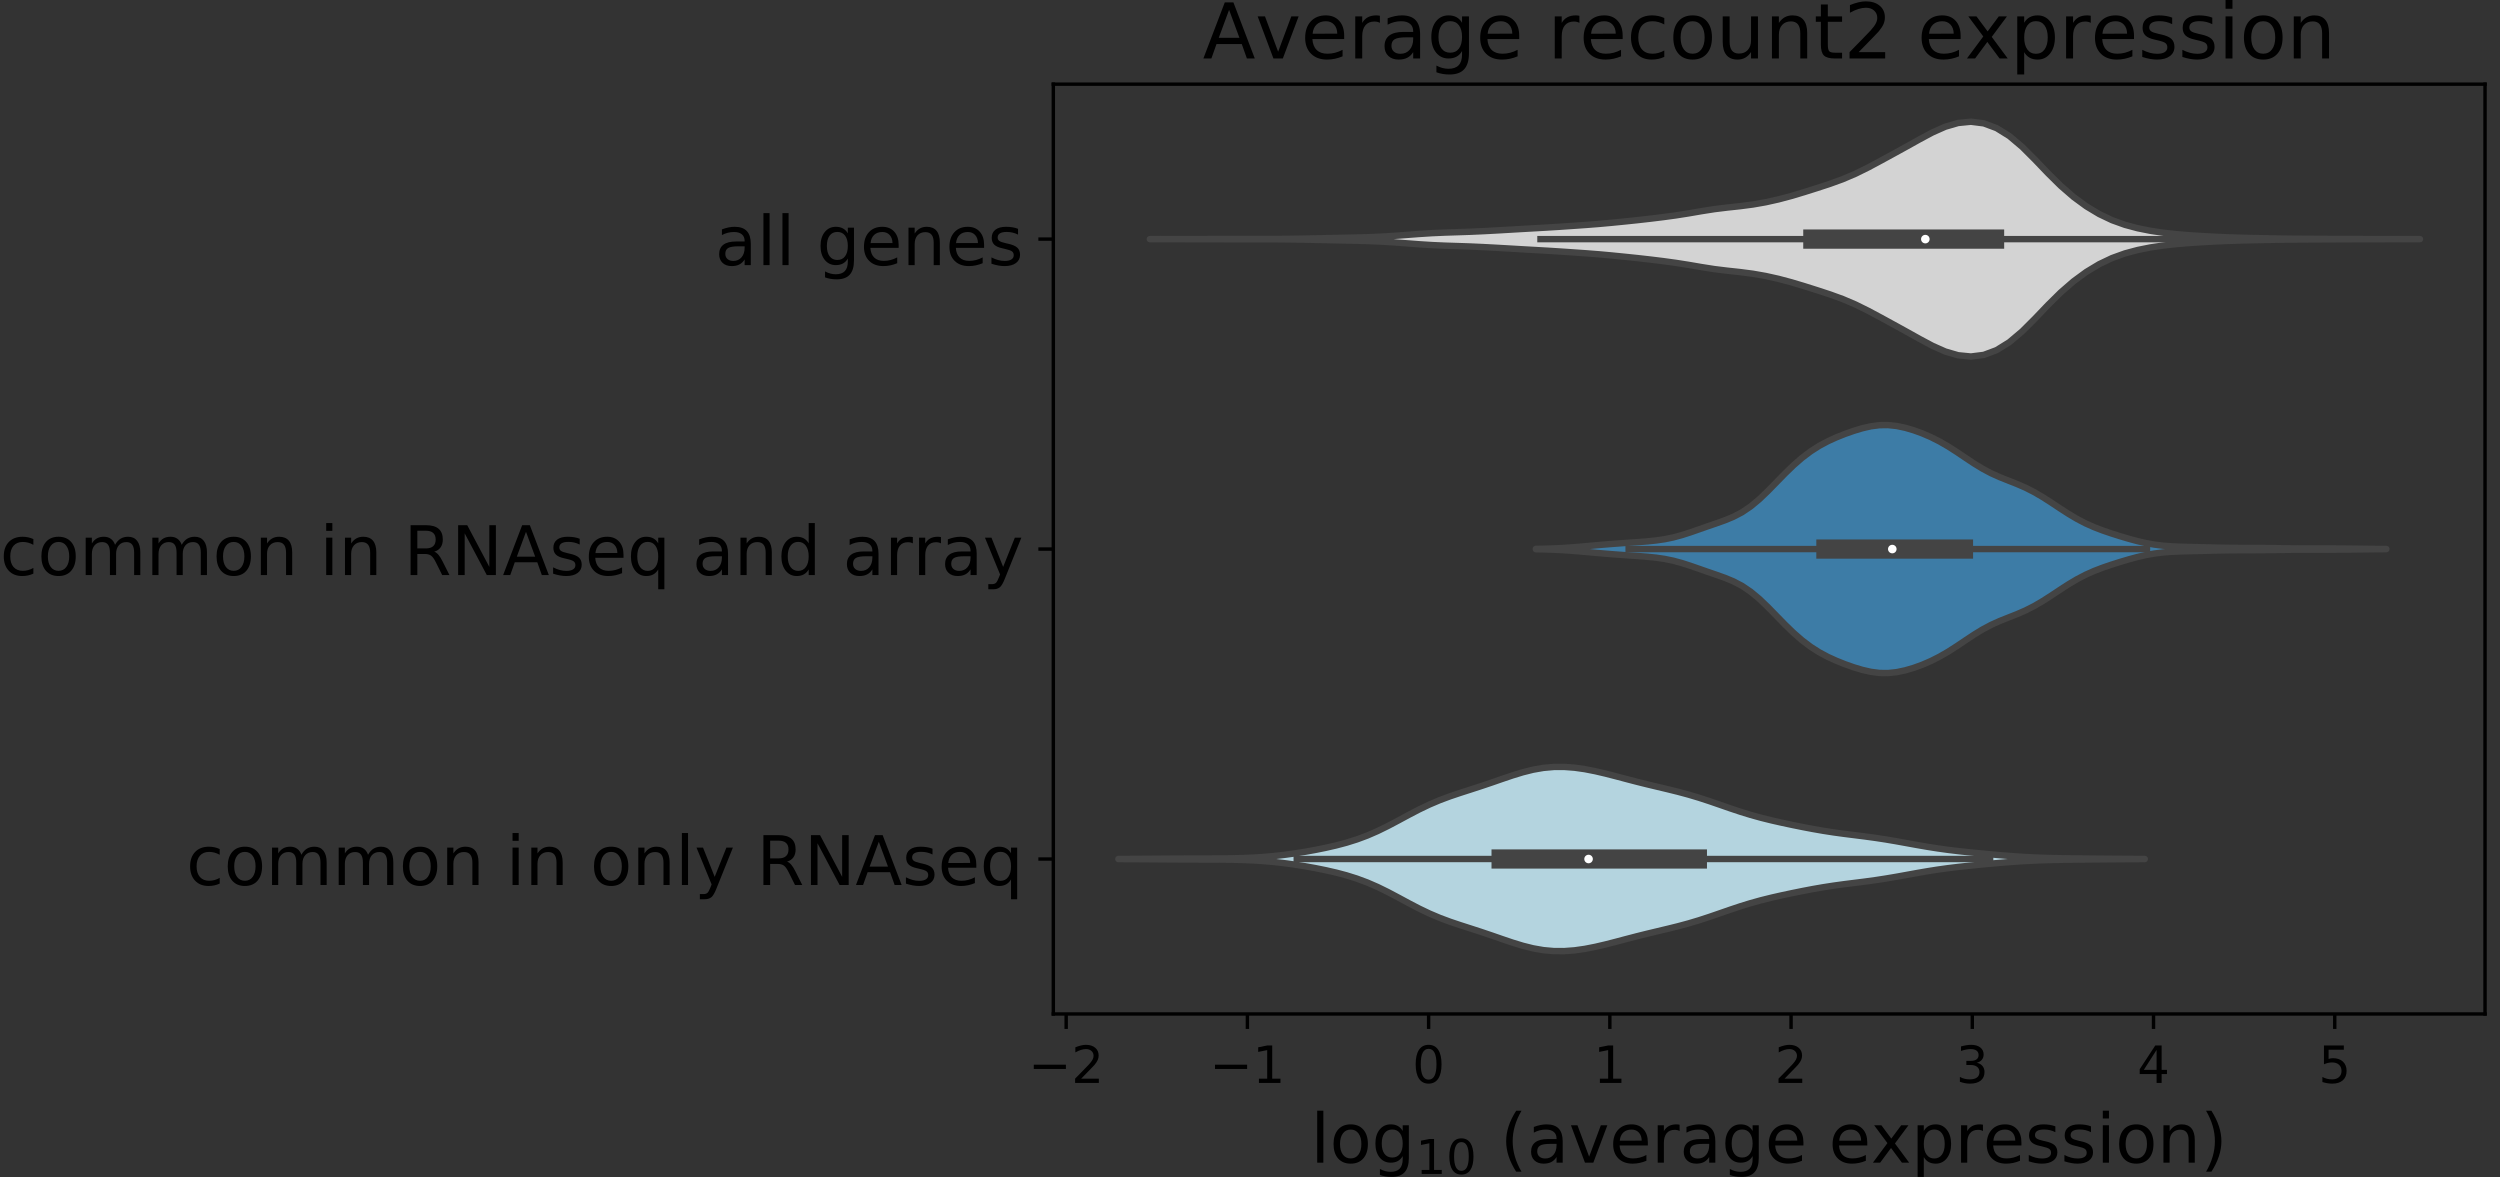 <?xml version="1.0" encoding="utf-8" standalone="no"?>
<!DOCTYPE svg PUBLIC "-//W3C//DTD SVG 1.1//EN"
  "http://www.w3.org/Graphics/SVG/1.1/DTD/svg11.dtd">
<!-- Created with matplotlib (https://matplotlib.org/) -->
<svg height="275.251pt" version="1.1" viewBox="0 0 584.617 275.251" width="584.617pt" xmlns="http://www.w3.org/2000/svg" xmlns:xlink="http://www.w3.org/1999/xlink">
 <rect x="0" y="0" width="584.617" height="275.251" fill="#333333" stroke="none"/>
 <defs>
  <style type="text/css">
*{stroke-linecap:butt;stroke-linejoin:round;}
  </style>
 </defs>
 <g id="figure_1">
  <g id="patch_1">
   <path d="M 0 275.251
L 584.617 275.251
L 584.617 0
L 0 0
z
" style="fill:none;"/>
  </g>
  <g id="axes_1">
   <g id="patch_2">
    <path d="M 246.317 237.117
L 581.117 237.117
L 581.117 19.677
L 246.317 19.677
z
" style="fill:none;"/>
   </g>
   <g id="PolyCollection_1">
    <defs>
     <path d="M 268.892 -219.333
L 268.892 -219.335
L 271.892 -219.337
L 274.893 -219.34
L 277.893 -219.344
L 280.893 -219.349
L 283.893 -219.355
L 286.893 -219.361
L 289.893 -219.363
L 292.893 -219.362
L 295.893 -219.362
L 298.893 -219.374
L 301.893 -219.403
L 304.893 -219.448
L 307.893 -219.507
L 310.893 -219.573
L 313.893 -219.637
L 316.893 -219.699
L 319.894 -219.777
L 322.894 -219.902
L 325.894 -220.086
L 328.894 -220.311
L 331.894 -220.538
L 334.894 -220.729
L 337.894 -220.863
L 340.894 -220.959
L 343.894 -221.061
L 346.894 -221.195
L 349.894 -221.355
L 352.894 -221.529
L 355.894 -221.705
L 358.894 -221.874
L 361.895 -222.045
L 364.895 -222.233
L 367.895 -222.438
L 370.895 -222.649
L 373.895 -222.883
L 376.895 -223.156
L 379.895 -223.453
L 382.895 -223.767
L 385.895 -224.105
L 388.895 -224.473
L 391.895 -224.882
L 394.895 -225.355
L 397.895 -225.871
L 400.895 -226.342
L 403.896 -226.711
L 406.896 -227.034
L 409.896 -227.426
L 412.896 -227.953
L 415.896 -228.623
L 418.896 -229.422
L 421.896 -230.322
L 424.896 -231.269
L 427.896 -232.251
L 430.896 -233.339
L 433.896 -234.62
L 436.896 -236.103
L 439.896 -237.709
L 442.896 -239.348
L 445.897 -241.001
L 448.897 -242.674
L 451.897 -244.279
L 454.897 -245.615
L 457.897 -246.491
L 460.897 -246.786
L 463.897 -246.407
L 466.897 -245.289
L 469.897 -243.424
L 472.897 -240.891
L 475.897 -237.895
L 478.897 -234.756
L 481.897 -231.794
L 484.897 -229.192
L 487.897 -226.993
L 490.898 -225.187
L 493.898 -223.76
L 496.898 -222.678
L 499.898 -221.874
L 502.898 -221.274
L 505.898 -220.825
L 508.898 -220.493
L 511.898 -220.245
L 514.898 -220.049
L 517.898 -219.885
L 520.898 -219.754
L 523.898 -219.657
L 526.898 -219.584
L 529.898 -219.52
L 532.899 -219.468
L 535.899 -219.431
L 538.899 -219.41
L 541.899 -219.395
L 544.899 -219.381
L 547.899 -219.367
L 550.899 -219.356
L 553.899 -219.349
L 556.899 -219.344
L 559.899 -219.34
L 562.899 -219.337
L 565.899 -219.335
L 565.899 -219.333
L 565.899 -219.333
L 562.899 -219.331
L 559.899 -219.327
L 556.899 -219.323
L 553.899 -219.318
L 550.899 -219.311
L 547.899 -219.301
L 544.899 -219.287
L 541.899 -219.272
L 538.899 -219.258
L 535.899 -219.236
L 532.899 -219.2
L 529.898 -219.147
L 526.898 -219.084
L 523.898 -219.01
L 520.898 -218.913
L 517.898 -218.782
L 514.898 -218.618
L 511.898 -218.422
L 508.898 -218.175
L 505.898 -217.842
L 502.898 -217.393
L 499.898 -216.794
L 496.898 -215.99
L 493.898 -214.907
L 490.898 -213.481
L 487.897 -211.675
L 484.897 -209.476
L 481.897 -206.873
L 478.897 -203.911
L 475.897 -200.772
L 472.897 -197.776
L 469.897 -195.244
L 466.897 -193.378
L 463.897 -192.26
L 460.897 -191.882
L 457.897 -192.177
L 454.897 -193.053
L 451.897 -194.388
L 448.897 -195.993
L 445.897 -197.666
L 442.896 -199.319
L 439.896 -200.959
L 436.896 -202.564
L 433.896 -204.047
L 430.896 -205.328
L 427.896 -206.416
L 424.896 -207.399
L 421.896 -208.346
L 418.896 -209.245
L 415.896 -210.045
L 412.896 -210.714
L 409.896 -211.241
L 406.896 -211.633
L 403.896 -211.956
L 400.895 -212.325
L 397.895 -212.797
L 394.895 -213.312
L 391.895 -213.785
L 388.895 -214.195
L 385.895 -214.563
L 382.895 -214.901
L 379.895 -215.214
L 376.895 -215.512
L 373.895 -215.785
L 370.895 -216.019
L 367.895 -216.229
L 364.895 -216.434
L 361.895 -216.623
L 358.894 -216.793
L 355.894 -216.963
L 352.894 -217.139
L 349.894 -217.312
L 346.894 -217.472
L 343.894 -217.607
L 340.894 -217.709
L 337.894 -217.805
L 334.894 -217.939
L 331.894 -218.129
L 328.894 -218.357
L 325.894 -218.581
L 322.894 -218.765
L 319.894 -218.89
L 316.893 -218.969
L 313.893 -219.031
L 310.893 -219.095
L 307.893 -219.161
L 304.893 -219.219
L 301.893 -219.265
L 298.893 -219.294
L 295.893 -219.305
L 292.893 -219.306
L 289.893 -219.304
L 286.893 -219.307
L 283.893 -219.313
L 280.893 -219.319
L 277.893 -219.323
L 274.893 -219.327
L 271.892 -219.331
L 268.892 -219.333
z
" id="mf1a185e156" style="stroke:#444444;stroke-width:1.5;"/>
    </defs>
    <g clip-path="url(#p23f3615b34)">
     <use style="fill:#d3d3d3;stroke:#444444;stroke-width:1.5;" x="0" xlink:href="#mf1a185e156" y="275.251"/>
    </g>
   </g>
   <g id="PolyCollection_2">
    <defs>
     <path d="M 359.159 -146.816
L 359.159 -146.892
L 361.168 -146.93
L 363.176 -146.994
L 365.185 -147.09
L 367.194 -147.221
L 369.203 -147.38
L 371.211 -147.557
L 373.22 -147.737
L 375.229 -147.911
L 377.238 -148.072
L 379.246 -148.22
L 381.255 -148.359
L 383.264 -148.498
L 385.273 -148.656
L 387.281 -148.864
L 389.29 -149.16
L 391.299 -149.575
L 393.307 -150.119
L 395.316 -150.767
L 397.325 -151.467
L 399.334 -152.17
L 401.342 -152.859
L 403.351 -153.574
L 405.36 -154.404
L 407.369 -155.457
L 409.377 -156.811
L 411.386 -158.479
L 413.395 -160.398
L 415.404 -162.453
L 417.412 -164.51
L 419.421 -166.454
L 421.43 -168.203
L 423.439 -169.718
L 425.447 -170.999
L 427.456 -172.073
L 429.465 -172.988
L 431.473 -173.787
L 433.482 -174.496
L 435.491 -175.101
L 437.5 -175.561
L 439.508 -175.821
L 441.517 -175.846
L 443.526 -175.633
L 445.535 -175.212
L 447.543 -174.621
L 449.552 -173.888
L 451.561 -173.019
L 453.57 -172.004
L 455.578 -170.843
L 457.587 -169.557
L 459.596 -168.205
L 461.605 -166.872
L 463.613 -165.644
L 465.622 -164.576
L 467.631 -163.671
L 469.64 -162.87
L 471.648 -162.078
L 473.657 -161.203
L 475.666 -160.183
L 477.674 -159.011
L 479.683 -157.724
L 481.692 -156.392
L 483.701 -155.093
L 485.709 -153.899
L 487.718 -152.853
L 489.727 -151.959
L 491.736 -151.19
L 493.744 -150.505
L 495.753 -149.868
L 497.762 -149.269
L 499.771 -148.724
L 501.779 -148.26
L 503.788 -147.898
L 505.797 -147.647
L 507.806 -147.492
L 509.814 -147.403
L 511.823 -147.347
L 513.832 -147.301
L 515.84 -147.251
L 517.849 -147.201
L 519.858 -147.16
L 521.867 -147.133
L 523.875 -147.121
L 525.884 -147.116
L 527.893 -147.109
L 529.902 -147.093
L 531.91 -147.068
L 533.919 -147.038
L 535.928 -147.012
L 537.937 -146.994
L 539.945 -146.988
L 541.954 -146.989
L 543.963 -146.991
L 545.972 -146.987
L 547.98 -146.974
L 549.989 -146.954
L 551.998 -146.929
L 554.007 -146.905
L 556.015 -146.885
L 558.024 -146.871
L 558.024 -146.837
L 558.024 -146.837
L 556.015 -146.823
L 554.007 -146.803
L 551.998 -146.779
L 549.989 -146.754
L 547.98 -146.733
L 545.972 -146.72
L 543.963 -146.717
L 541.954 -146.719
L 539.945 -146.72
L 537.937 -146.713
L 535.928 -146.696
L 533.919 -146.669
L 531.91 -146.64
L 529.902 -146.614
L 527.893 -146.599
L 525.884 -146.592
L 523.875 -146.587
L 521.867 -146.574
L 519.858 -146.548
L 517.849 -146.506
L 515.84 -146.456
L 513.832 -146.407
L 511.823 -146.36
L 509.814 -146.305
L 507.806 -146.216
L 505.797 -146.06
L 503.788 -145.809
L 501.779 -145.448
L 499.771 -144.983
L 497.762 -144.438
L 495.753 -143.84
L 493.744 -143.203
L 491.736 -142.517
L 489.727 -141.749
L 487.718 -140.855
L 485.709 -139.808
L 483.701 -138.614
L 481.692 -137.316
L 479.683 -135.983
L 477.674 -134.696
L 475.666 -133.524
L 473.657 -132.505
L 471.648 -131.629
L 469.64 -130.838
L 467.631 -130.037
L 465.622 -129.131
L 463.613 -128.064
L 461.605 -126.835
L 459.596 -125.502
L 457.587 -124.15
L 455.578 -122.865
L 453.57 -121.703
L 451.561 -120.689
L 449.552 -119.819
L 447.543 -119.086
L 445.535 -118.496
L 443.526 -118.074
L 441.517 -117.862
L 439.508 -117.886
L 437.5 -118.147
L 435.491 -118.606
L 433.482 -119.212
L 431.473 -119.92
L 429.465 -120.72
L 427.456 -121.634
L 425.447 -122.709
L 423.439 -123.989
L 421.43 -125.505
L 419.421 -127.254
L 417.412 -129.197
L 415.404 -131.255
L 413.395 -133.31
L 411.386 -135.229
L 409.377 -136.896
L 407.369 -138.251
L 405.36 -139.304
L 403.351 -140.134
L 401.342 -140.848
L 399.334 -141.537
L 397.325 -142.24
L 395.316 -142.941
L 393.307 -143.588
L 391.299 -144.132
L 389.29 -144.548
L 387.281 -144.844
L 385.273 -145.051
L 383.264 -145.209
L 381.255 -145.349
L 379.246 -145.488
L 377.238 -145.636
L 375.229 -145.797
L 373.22 -145.97
L 371.211 -146.151
L 369.203 -146.328
L 367.194 -146.487
L 365.185 -146.617
L 363.176 -146.713
L 361.168 -146.777
L 359.159 -146.816
z
" id="me47aa82233" style="stroke:#444444;stroke-width:1.5;"/>
    </defs>
    <g clip-path="url(#p23f3615b34)">
     <use style="fill:#3d7ca6;stroke:#444444;stroke-width:1.5;" x="0" xlink:href="#me47aa82233" y="275.251"/>
    </g>
   </g>
   <g id="PolyCollection_3">
    <defs>
     <path d="M 261.536 -74.36
L 261.536 -74.388
L 263.96 -74.397
L 266.384 -74.41
L 268.808 -74.426
L 271.233 -74.443
L 273.657 -74.46
L 276.081 -74.473
L 278.505 -74.482
L 280.93 -74.487
L 283.354 -74.492
L 285.778 -74.504
L 288.202 -74.535
L 290.627 -74.594
L 293.051 -74.697
L 295.475 -74.851
L 297.899 -75.066
L 300.323 -75.342
L 302.748 -75.676
L 305.172 -76.064
L 307.596 -76.502
L 310.02 -76.992
L 312.445 -77.547
L 314.869 -78.19
L 317.293 -78.95
L 319.717 -79.852
L 322.142 -80.906
L 324.566 -82.096
L 326.99 -83.378
L 329.414 -84.687
L 331.839 -85.951
L 334.263 -87.111
L 336.687 -88.14
L 339.111 -89.043
L 341.535 -89.859
L 343.96 -90.638
L 346.384 -91.427
L 348.808 -92.246
L 351.232 -93.087
L 353.657 -93.908
L 356.081 -94.652
L 358.505 -95.259
L 360.929 -95.683
L 363.354 -95.901
L 365.778 -95.911
L 368.202 -95.73
L 370.626 -95.385
L 373.051 -94.91
L 375.475 -94.342
L 377.899 -93.719
L 380.323 -93.077
L 382.747 -92.446
L 385.172 -91.841
L 387.596 -91.26
L 390.02 -90.684
L 392.444 -90.083
L 394.869 -89.429
L 397.293 -88.704
L 399.717 -87.913
L 402.141 -87.077
L 404.566 -86.235
L 406.99 -85.426
L 409.414 -84.68
L 411.838 -84.009
L 414.263 -83.407
L 416.687 -82.857
L 419.111 -82.341
L 421.535 -81.851
L 423.959 -81.39
L 426.384 -80.968
L 428.808 -80.593
L 431.232 -80.262
L 433.656 -79.957
L 436.081 -79.651
L 438.505 -79.321
L 440.929 -78.951
L 443.353 -78.54
L 445.778 -78.103
L 448.202 -77.663
L 450.626 -77.242
L 453.05 -76.859
L 455.475 -76.522
L 457.899 -76.226
L 460.323 -75.964
L 462.747 -75.722
L 465.171 -75.494
L 467.596 -75.28
L 470.02 -75.083
L 472.444 -74.913
L 474.868 -74.775
L 477.293 -74.672
L 479.717 -74.6
L 482.141 -74.551
L 484.565 -74.517
L 486.99 -74.491
L 489.414 -74.468
L 491.838 -74.447
L 494.262 -74.427
L 496.687 -74.411
L 499.111 -74.397
L 501.535 -74.388
L 501.535 -74.36
L 501.535 -74.36
L 499.111 -74.35
L 496.687 -74.337
L 494.262 -74.32
L 491.838 -74.301
L 489.414 -74.279
L 486.99 -74.256
L 484.565 -74.23
L 482.141 -74.196
L 479.717 -74.148
L 477.293 -74.075
L 474.868 -73.972
L 472.444 -73.835
L 470.02 -73.664
L 467.596 -73.468
L 465.171 -73.253
L 462.747 -73.025
L 460.323 -72.784
L 457.899 -72.521
L 455.475 -72.226
L 453.05 -71.888
L 450.626 -71.505
L 448.202 -71.085
L 445.778 -70.644
L 443.353 -70.207
L 440.929 -69.797
L 438.505 -69.426
L 436.081 -69.096
L 433.656 -68.791
L 431.232 -68.486
L 428.808 -68.154
L 426.384 -67.78
L 423.959 -67.358
L 421.535 -66.897
L 419.111 -66.406
L 416.687 -65.89
L 414.263 -65.34
L 411.838 -64.739
L 409.414 -64.068
L 406.99 -63.321
L 404.566 -62.512
L 402.141 -61.67
L 399.717 -60.835
L 397.293 -60.044
L 394.869 -59.319
L 392.444 -58.664
L 390.02 -58.063
L 387.596 -57.487
L 385.172 -56.906
L 382.747 -56.302
L 380.323 -55.67
L 377.899 -55.028
L 375.475 -54.405
L 373.051 -53.837
L 370.626 -53.362
L 368.202 -53.018
L 365.778 -52.837
L 363.354 -52.846
L 360.929 -53.064
L 358.505 -53.488
L 356.081 -54.095
L 353.657 -54.839
L 351.232 -55.661
L 348.808 -56.501
L 346.384 -57.321
L 343.96 -58.109
L 341.535 -58.889
L 339.111 -59.704
L 336.687 -60.608
L 334.263 -61.636
L 331.839 -62.797
L 329.414 -64.061
L 326.99 -65.369
L 324.566 -66.652
L 322.142 -67.842
L 319.717 -68.896
L 317.293 -69.798
L 314.869 -70.558
L 312.445 -71.201
L 310.02 -71.756
L 307.596 -72.246
L 305.172 -72.683
L 302.748 -73.071
L 300.323 -73.406
L 297.899 -73.682
L 295.475 -73.896
L 293.051 -74.051
L 290.627 -74.153
L 288.202 -74.213
L 285.778 -74.243
L 283.354 -74.255
L 280.93 -74.26
L 278.505 -74.265
L 276.081 -74.274
L 273.657 -74.288
L 271.233 -74.304
L 268.808 -74.322
L 266.384 -74.338
L 263.96 -74.35
L 261.536 -74.36
z
" id="m8ef55ef973" style="stroke:#444444;stroke-width:1.5;"/>
    </defs>
    <g clip-path="url(#p23f3615b34)">
     <use style="fill:#b4d4df;stroke:#444444;stroke-width:1.5;" x="0" xlink:href="#m8ef55ef973" y="275.251"/>
    </g>
   </g>
   <g id="matplotlib.axis_1">
    <g id="xtick_1">
     <g id="line2d_1">
      <defs>
       <path d="M 0 0
L 0 3.5
" id="m2ab18df37e" style="stroke:#000000;stroke-width:0.8;"/>
      </defs>
      <g>
       <use style="stroke:#000000;stroke-width:0.8;" x="249.319" xlink:href="#m2ab18df37e" y="237.117"/>
      </g>
     </g>
     <g id="text_1">
      <!-- −2 -->
      <defs>
       <path d="M 10.594 35.5
L 73.188 35.5
L 73.188 27.203
L 10.594 27.203
z
" id="DejaVuSans-8722"/>
       <path d="M 19.188 8.297
L 53.609 8.297
L 53.609 0
L 7.328 0
L 7.328 8.297
Q 12.938 14.109 22.625 23.891
Q 32.328 33.688 34.812 36.531
Q 39.547 41.844 41.422 45.531
Q 43.312 49.219 43.312 52.781
Q 43.312 58.594 39.234 62.25
Q 35.156 65.922 28.609 65.922
Q 23.969 65.922 18.812 64.312
Q 13.672 62.703 7.812 59.422
L 7.812 69.391
Q 13.766 71.781 18.938 73
Q 24.125 74.219 28.422 74.219
Q 39.75 74.219 46.484 68.547
Q 53.219 62.891 53.219 53.422
Q 53.219 48.922 51.531 44.891
Q 49.859 40.875 45.406 35.406
Q 44.188 33.984 37.641 27.219
Q 31.109 20.453 19.188 8.297
z
" id="DejaVuSans-50"/>
      </defs>
      <g transform="translate(240.474 253.235)scale(0.12 -0.12)">
       <use xlink:href="#DejaVuSans-8722"/>
       <use x="83.789" xlink:href="#DejaVuSans-50"/>
      </g>
     </g>
    </g>
    <g id="xtick_2">
     <g id="line2d_2">
      <g>
       <use style="stroke:#000000;stroke-width:0.8;" x="291.698" xlink:href="#m2ab18df37e" y="237.117"/>
      </g>
     </g>
     <g id="text_2">
      <!-- −1 -->
      <defs>
       <path d="M 12.406 8.297
L 28.516 8.297
L 28.516 63.922
L 10.984 60.406
L 10.984 69.391
L 28.422 72.906
L 38.281 72.906
L 38.281 8.297
L 54.391 8.297
L 54.391 0
L 12.406 0
z
" id="DejaVuSans-49"/>
      </defs>
      <g transform="translate(282.853 253.235)scale(0.12 -0.12)">
       <use xlink:href="#DejaVuSans-8722"/>
       <use x="83.789" xlink:href="#DejaVuSans-49"/>
      </g>
     </g>
    </g>
    <g id="xtick_3">
     <g id="line2d_3">
      <g>
       <use style="stroke:#000000;stroke-width:0.8;" x="334.077" xlink:href="#m2ab18df37e" y="237.117"/>
      </g>
     </g>
     <g id="text_3">
      <!-- 0 -->
      <defs>
       <path d="M 31.781 66.406
Q 24.172 66.406 20.328 58.906
Q 16.5 51.422 16.5 36.375
Q 16.5 21.391 20.328 13.891
Q 24.172 6.391 31.781 6.391
Q 39.453 6.391 43.281 13.891
Q 47.125 21.391 47.125 36.375
Q 47.125 51.422 43.281 58.906
Q 39.453 66.406 31.781 66.406
z
M 31.781 74.219
Q 44.047 74.219 50.516 64.516
Q 56.984 54.828 56.984 36.375
Q 56.984 17.969 50.516 8.266
Q 44.047 -1.422 31.781 -1.422
Q 19.531 -1.422 13.062 8.266
Q 6.594 17.969 6.594 36.375
Q 6.594 54.828 13.062 64.516
Q 19.531 74.219 31.781 74.219
z
" id="DejaVuSans-48"/>
      </defs>
      <g transform="translate(330.26 253.235)scale(0.12 -0.12)">
       <use xlink:href="#DejaVuSans-48"/>
      </g>
     </g>
    </g>
    <g id="xtick_4">
     <g id="line2d_4">
      <g>
       <use style="stroke:#000000;stroke-width:0.8;" x="376.457" xlink:href="#m2ab18df37e" y="237.117"/>
      </g>
     </g>
     <g id="text_4">
      <!-- 1 -->
      <g transform="translate(372.639 253.235)scale(0.12 -0.12)">
       <use xlink:href="#DejaVuSans-49"/>
      </g>
     </g>
    </g>
    <g id="xtick_5">
     <g id="line2d_5">
      <g>
       <use style="stroke:#000000;stroke-width:0.8;" x="418.836" xlink:href="#m2ab18df37e" y="237.117"/>
      </g>
     </g>
     <g id="text_5">
      <!-- 2 -->
      <g transform="translate(415.018 253.235)scale(0.12 -0.12)">
       <use xlink:href="#DejaVuSans-50"/>
      </g>
     </g>
    </g>
    <g id="xtick_6">
     <g id="line2d_6">
      <g>
       <use style="stroke:#000000;stroke-width:0.8;" x="461.215" xlink:href="#m2ab18df37e" y="237.117"/>
      </g>
     </g>
     <g id="text_6">
      <!-- 3 -->
      <defs>
       <path d="M 40.578 39.312
Q 47.656 37.797 51.625 33
Q 55.609 28.219 55.609 21.188
Q 55.609 10.406 48.188 4.484
Q 40.766 -1.422 27.094 -1.422
Q 22.516 -1.422 17.656 -0.516
Q 12.797 0.391 7.625 2.203
L 7.625 11.719
Q 11.719 9.328 16.594 8.109
Q 21.484 6.891 26.812 6.891
Q 36.078 6.891 40.938 10.547
Q 45.797 14.203 45.797 21.188
Q 45.797 27.641 41.281 31.266
Q 36.766 34.906 28.719 34.906
L 20.219 34.906
L 20.219 43.016
L 29.109 43.016
Q 36.375 43.016 40.234 45.922
Q 44.094 48.828 44.094 54.297
Q 44.094 59.906 40.109 62.906
Q 36.141 65.922 28.719 65.922
Q 24.656 65.922 20.016 65.031
Q 15.375 64.156 9.812 62.312
L 9.812 71.094
Q 15.438 72.656 20.344 73.438
Q 25.25 74.219 29.594 74.219
Q 40.828 74.219 47.359 69.109
Q 53.906 64.016 53.906 55.328
Q 53.906 49.266 50.438 45.094
Q 46.969 40.922 40.578 39.312
z
" id="DejaVuSans-51"/>
      </defs>
      <g transform="translate(457.397 253.235)scale(0.12 -0.12)">
       <use xlink:href="#DejaVuSans-51"/>
      </g>
     </g>
    </g>
    <g id="xtick_7">
     <g id="line2d_7">
      <g>
       <use style="stroke:#000000;stroke-width:0.8;" x="503.594" xlink:href="#m2ab18df37e" y="237.117"/>
      </g>
     </g>
     <g id="text_7">
      <!-- 4 -->
      <defs>
       <path d="M 37.797 64.312
L 12.891 25.391
L 37.797 25.391
z
M 35.203 72.906
L 47.609 72.906
L 47.609 25.391
L 58.016 25.391
L 58.016 17.188
L 47.609 17.188
L 47.609 0
L 37.797 0
L 37.797 17.188
L 4.891 17.188
L 4.891 26.703
z
" id="DejaVuSans-52"/>
      </defs>
      <g transform="translate(499.777 253.235)scale(0.12 -0.12)">
       <use xlink:href="#DejaVuSans-52"/>
      </g>
     </g>
    </g>
    <g id="xtick_8">
     <g id="line2d_8">
      <g>
       <use style="stroke:#000000;stroke-width:0.8;" x="545.973" xlink:href="#m2ab18df37e" y="237.117"/>
      </g>
     </g>
     <g id="text_8">
      <!-- 5 -->
      <defs>
       <path d="M 10.797 72.906
L 49.516 72.906
L 49.516 64.594
L 19.828 64.594
L 19.828 46.734
Q 21.969 47.469 24.109 47.828
Q 26.266 48.188 28.422 48.188
Q 40.625 48.188 47.75 41.5
Q 54.891 34.812 54.891 23.391
Q 54.891 11.625 47.562 5.094
Q 40.234 -1.422 26.906 -1.422
Q 22.312 -1.422 17.547 -0.641
Q 12.797 0.141 7.719 1.703
L 7.719 11.625
Q 12.109 9.234 16.797 8.062
Q 21.484 6.891 26.703 6.891
Q 35.156 6.891 40.078 11.328
Q 45.016 15.766 45.016 23.391
Q 45.016 31 40.078 35.438
Q 35.156 39.891 26.703 39.891
Q 22.75 39.891 18.812 39.016
Q 14.891 38.141 10.797 36.281
z
" id="DejaVuSans-53"/>
      </defs>
      <g transform="translate(542.156 253.235)scale(0.12 -0.12)">
       <use xlink:href="#DejaVuSans-53"/>
      </g>
     </g>
    </g>
    <g id="text_9">
     <!-- log$_{10}$ (average expression) -->
     <defs>
      <path d="M 9.422 75.984
L 18.406 75.984
L 18.406 0
L 9.422 0
z
" id="DejaVuSans-108"/>
      <path d="M 30.609 48.391
Q 23.391 48.391 19.188 42.75
Q 14.984 37.109 14.984 27.297
Q 14.984 17.484 19.156 11.844
Q 23.344 6.203 30.609 6.203
Q 37.797 6.203 41.984 11.859
Q 46.188 17.531 46.188 27.297
Q 46.188 37.016 41.984 42.703
Q 37.797 48.391 30.609 48.391
z
M 30.609 56
Q 42.328 56 49.016 48.375
Q 55.719 40.766 55.719 27.297
Q 55.719 13.875 49.016 6.219
Q 42.328 -1.422 30.609 -1.422
Q 18.844 -1.422 12.172 6.219
Q 5.516 13.875 5.516 27.297
Q 5.516 40.766 12.172 48.375
Q 18.844 56 30.609 56
z
" id="DejaVuSans-111"/>
      <path d="M 45.406 27.984
Q 45.406 37.75 41.375 43.109
Q 37.359 48.484 30.078 48.484
Q 22.859 48.484 18.828 43.109
Q 14.797 37.75 14.797 27.984
Q 14.797 18.266 18.828 12.891
Q 22.859 7.516 30.078 7.516
Q 37.359 7.516 41.375 12.891
Q 45.406 18.266 45.406 27.984
z
M 54.391 6.781
Q 54.391 -7.172 48.188 -13.984
Q 42 -20.797 29.203 -20.797
Q 24.469 -20.797 20.266 -20.094
Q 16.062 -19.391 12.109 -17.922
L 12.109 -9.188
Q 16.062 -11.328 19.922 -12.344
Q 23.781 -13.375 27.781 -13.375
Q 36.625 -13.375 41.016 -8.766
Q 45.406 -4.156 45.406 5.172
L 45.406 9.625
Q 42.625 4.781 38.281 2.391
Q 33.938 0 27.875 0
Q 17.828 0 11.672 7.656
Q 5.516 15.328 5.516 27.984
Q 5.516 40.672 11.672 48.328
Q 17.828 56 27.875 56
Q 33.938 56 38.281 53.609
Q 42.625 51.219 45.406 46.391
L 45.406 54.688
L 54.391 54.688
z
" id="DejaVuSans-103"/>
      <path id="DejaVuSans-32"/>
      <path d="M 31 75.875
Q 24.469 64.656 21.281 53.656
Q 18.109 42.672 18.109 31.391
Q 18.109 20.125 21.312 9.062
Q 24.516 -2 31 -13.188
L 23.188 -13.188
Q 15.875 -1.703 12.234 9.375
Q 8.594 20.453 8.594 31.391
Q 8.594 42.281 12.203 53.312
Q 15.828 64.359 23.188 75.875
z
" id="DejaVuSans-40"/>
      <path d="M 34.281 27.484
Q 23.391 27.484 19.188 25
Q 14.984 22.516 14.984 16.5
Q 14.984 11.719 18.141 8.906
Q 21.297 6.109 26.703 6.109
Q 34.188 6.109 38.703 11.406
Q 43.219 16.703 43.219 25.484
L 43.219 27.484
z
M 52.203 31.203
L 52.203 0
L 43.219 0
L 43.219 8.297
Q 40.141 3.328 35.547 0.953
Q 30.953 -1.422 24.312 -1.422
Q 15.922 -1.422 10.953 3.297
Q 6 8.016 6 15.922
Q 6 25.141 12.172 29.828
Q 18.359 34.516 30.609 34.516
L 43.219 34.516
L 43.219 35.406
Q 43.219 41.609 39.141 45
Q 35.062 48.391 27.688 48.391
Q 23 48.391 18.547 47.266
Q 14.109 46.141 10.016 43.891
L 10.016 52.203
Q 14.938 54.109 19.578 55.047
Q 24.219 56 28.609 56
Q 40.484 56 46.344 49.844
Q 52.203 43.703 52.203 31.203
z
" id="DejaVuSans-97"/>
      <path d="M 2.984 54.688
L 12.5 54.688
L 29.594 8.797
L 46.688 54.688
L 56.203 54.688
L 35.688 0
L 23.484 0
z
" id="DejaVuSans-118"/>
      <path d="M 56.203 29.594
L 56.203 25.203
L 14.891 25.203
Q 15.484 15.922 20.484 11.062
Q 25.484 6.203 34.422 6.203
Q 39.594 6.203 44.453 7.469
Q 49.312 8.734 54.109 11.281
L 54.109 2.781
Q 49.266 0.734 44.188 -0.344
Q 39.109 -1.422 33.891 -1.422
Q 20.797 -1.422 13.156 6.188
Q 5.516 13.812 5.516 26.812
Q 5.516 40.234 12.766 48.109
Q 20.016 56 32.328 56
Q 43.359 56 49.781 48.891
Q 56.203 41.797 56.203 29.594
z
M 47.219 32.234
Q 47.125 39.594 43.094 43.984
Q 39.062 48.391 32.422 48.391
Q 24.906 48.391 20.391 44.141
Q 15.875 39.891 15.188 32.172
z
" id="DejaVuSans-101"/>
      <path d="M 41.109 46.297
Q 39.594 47.172 37.812 47.578
Q 36.031 48 33.891 48
Q 26.266 48 22.188 43.047
Q 18.109 38.094 18.109 28.812
L 18.109 0
L 9.078 0
L 9.078 54.688
L 18.109 54.688
L 18.109 46.188
Q 20.953 51.172 25.484 53.578
Q 30.031 56 36.531 56
Q 37.453 56 38.578 55.875
Q 39.703 55.766 41.062 55.516
z
" id="DejaVuSans-114"/>
      <path d="M 54.891 54.688
L 35.109 28.078
L 55.906 0
L 45.312 0
L 29.391 21.484
L 13.484 0
L 2.875 0
L 24.125 28.609
L 4.688 54.688
L 15.281 54.688
L 29.781 35.203
L 44.281 54.688
z
" id="DejaVuSans-120"/>
      <path d="M 18.109 8.203
L 18.109 -20.797
L 9.078 -20.797
L 9.078 54.688
L 18.109 54.688
L 18.109 46.391
Q 20.953 51.266 25.266 53.625
Q 29.594 56 35.594 56
Q 45.562 56 51.781 48.094
Q 58.016 40.188 58.016 27.297
Q 58.016 14.406 51.781 6.484
Q 45.562 -1.422 35.594 -1.422
Q 29.594 -1.422 25.266 0.953
Q 20.953 3.328 18.109 8.203
z
M 48.688 27.297
Q 48.688 37.203 44.609 42.844
Q 40.531 48.484 33.406 48.484
Q 26.266 48.484 22.188 42.844
Q 18.109 37.203 18.109 27.297
Q 18.109 17.391 22.188 11.75
Q 26.266 6.109 33.406 6.109
Q 40.531 6.109 44.609 11.75
Q 48.688 17.391 48.688 27.297
z
" id="DejaVuSans-112"/>
      <path d="M 44.281 53.078
L 44.281 44.578
Q 40.484 46.531 36.375 47.5
Q 32.281 48.484 27.875 48.484
Q 21.188 48.484 17.844 46.438
Q 14.5 44.391 14.5 40.281
Q 14.5 37.156 16.891 35.375
Q 19.281 33.594 26.516 31.984
L 29.594 31.297
Q 39.156 29.25 43.188 25.516
Q 47.219 21.781 47.219 15.094
Q 47.219 7.469 41.188 3.016
Q 35.156 -1.422 24.609 -1.422
Q 20.219 -1.422 15.453 -0.562
Q 10.688 0.297 5.422 2
L 5.422 11.281
Q 10.406 8.688 15.234 7.391
Q 20.062 6.109 24.812 6.109
Q 31.156 6.109 34.562 8.281
Q 37.984 10.453 37.984 14.406
Q 37.984 18.062 35.516 20.016
Q 33.062 21.969 24.703 23.781
L 21.578 24.516
Q 13.234 26.266 9.516 29.906
Q 5.812 33.547 5.812 39.891
Q 5.812 47.609 11.281 51.797
Q 16.75 56 26.812 56
Q 31.781 56 36.172 55.266
Q 40.578 54.547 44.281 53.078
z
" id="DejaVuSans-115"/>
      <path d="M 9.422 54.688
L 18.406 54.688
L 18.406 0
L 9.422 0
z
M 9.422 75.984
L 18.406 75.984
L 18.406 64.594
L 9.422 64.594
z
" id="DejaVuSans-105"/>
      <path d="M 54.891 33.016
L 54.891 0
L 45.906 0
L 45.906 32.719
Q 45.906 40.484 42.875 44.328
Q 39.844 48.188 33.797 48.188
Q 26.516 48.188 22.312 43.547
Q 18.109 38.922 18.109 30.906
L 18.109 0
L 9.078 0
L 9.078 54.688
L 18.109 54.688
L 18.109 46.188
Q 21.344 51.125 25.703 53.562
Q 30.078 56 35.797 56
Q 45.219 56 50.047 50.172
Q 54.891 44.344 54.891 33.016
z
" id="DejaVuSans-110"/>
      <path d="M 8.016 75.875
L 15.828 75.875
Q 23.141 64.359 26.781 53.312
Q 30.422 42.281 30.422 31.391
Q 30.422 20.453 26.781 9.375
Q 23.141 -1.703 15.828 -13.188
L 8.016 -13.188
Q 14.5 -2 17.703 9.062
Q 20.906 20.125 20.906 31.391
Q 20.906 42.672 17.703 53.656
Q 14.5 64.656 8.016 75.875
z
" id="DejaVuSans-41"/>
     </defs>
     <g transform="translate(306.517 271.891)scale(0.16 -0.16)">
      <use transform="translate(0 0.016)" xlink:href="#DejaVuSans-108"/>
      <use transform="translate(27.783 0.016)" xlink:href="#DejaVuSans-111"/>
      <use transform="translate(88.965 0.016)" xlink:href="#DejaVuSans-103"/>
      <use transform="translate(153.398 -16.391)scale(0.7)" xlink:href="#DejaVuSans-49"/>
      <use transform="translate(197.935 -16.391)scale(0.7)" xlink:href="#DejaVuSans-48"/>
      <use transform="translate(245.205 0.016)" xlink:href="#DejaVuSans-32"/>
      <use transform="translate(276.992 0.016)" xlink:href="#DejaVuSans-40"/>
      <use transform="translate(316.006 0.016)" xlink:href="#DejaVuSans-97"/>
      <use transform="translate(377.285 0.016)" xlink:href="#DejaVuSans-118"/>
      <use transform="translate(436.465 0.016)" xlink:href="#DejaVuSans-101"/>
      <use transform="translate(497.988 0.016)" xlink:href="#DejaVuSans-114"/>
      <use transform="translate(539.102 0.016)" xlink:href="#DejaVuSans-97"/>
      <use transform="translate(600.381 0.016)" xlink:href="#DejaVuSans-103"/>
      <use transform="translate(663.857 0.016)" xlink:href="#DejaVuSans-101"/>
      <use transform="translate(725.381 0.016)" xlink:href="#DejaVuSans-32"/>
      <use transform="translate(757.168 0.016)" xlink:href="#DejaVuSans-101"/>
      <use transform="translate(818.691 0.016)" xlink:href="#DejaVuSans-120"/>
      <use transform="translate(877.871 0.016)" xlink:href="#DejaVuSans-112"/>
      <use transform="translate(941.348 0.016)" xlink:href="#DejaVuSans-114"/>
      <use transform="translate(982.461 0.016)" xlink:href="#DejaVuSans-101"/>
      <use transform="translate(1043.984 0.016)" xlink:href="#DejaVuSans-115"/>
      <use transform="translate(1096.084 0.016)" xlink:href="#DejaVuSans-115"/>
      <use transform="translate(1148.184 0.016)" xlink:href="#DejaVuSans-105"/>
      <use transform="translate(1175.967 0.016)" xlink:href="#DejaVuSans-111"/>
      <use transform="translate(1237.148 0.016)" xlink:href="#DejaVuSans-110"/>
      <use transform="translate(1300.527 0.016)" xlink:href="#DejaVuSans-41"/>
     </g>
    </g>
   </g>
   <g id="matplotlib.axis_2">
    <g id="ytick_1">
     <g id="line2d_9">
      <defs>
       <path d="M 0 0
L -3.5 0
" id="mafe8b16590" style="stroke:#000000;stroke-width:0.8;"/>
      </defs>
      <g>
       <use style="stroke:#000000;stroke-width:0.8;" x="246.317" xlink:href="#mafe8b16590" y="55.917"/>
      </g>
     </g>
     <g id="text_10">
      <!-- all genes -->
      <g transform="translate(167.215 61.996)scale(0.16 -0.16)">
       <use xlink:href="#DejaVuSans-97"/>
       <use x="61.279" xlink:href="#DejaVuSans-108"/>
       <use x="89.062" xlink:href="#DejaVuSans-108"/>
       <use x="116.846" xlink:href="#DejaVuSans-32"/>
       <use x="148.633" xlink:href="#DejaVuSans-103"/>
       <use x="212.109" xlink:href="#DejaVuSans-101"/>
       <use x="273.633" xlink:href="#DejaVuSans-110"/>
       <use x="337.012" xlink:href="#DejaVuSans-101"/>
       <use x="398.535" xlink:href="#DejaVuSans-115"/>
      </g>
     </g>
    </g>
    <g id="ytick_2">
     <g id="line2d_10">
      <g>
       <use style="stroke:#000000;stroke-width:0.8;" x="246.317" xlink:href="#mafe8b16590" y="128.397"/>
      </g>
     </g>
     <g id="text_11">
      <!-- common in RNAseq and array -->
      <defs>
       <path d="M 48.781 52.594
L 48.781 44.188
Q 44.969 46.297 41.141 47.344
Q 37.312 48.391 33.406 48.391
Q 24.656 48.391 19.812 42.844
Q 14.984 37.312 14.984 27.297
Q 14.984 17.281 19.812 11.734
Q 24.656 6.203 33.406 6.203
Q 37.312 6.203 41.141 7.25
Q 44.969 8.297 48.781 10.406
L 48.781 2.094
Q 45.016 0.344 40.984 -0.531
Q 36.969 -1.422 32.422 -1.422
Q 20.062 -1.422 12.781 6.344
Q 5.516 14.109 5.516 27.297
Q 5.516 40.672 12.859 48.328
Q 20.219 56 33.016 56
Q 37.156 56 41.109 55.141
Q 45.062 54.297 48.781 52.594
z
" id="DejaVuSans-99"/>
       <path d="M 52 44.188
Q 55.375 50.25 60.062 53.125
Q 64.75 56 71.094 56
Q 79.641 56 84.281 50.016
Q 88.922 44.047 88.922 33.016
L 88.922 0
L 79.891 0
L 79.891 32.719
Q 79.891 40.578 77.094 44.375
Q 74.312 48.188 68.609 48.188
Q 61.625 48.188 57.562 43.547
Q 53.516 38.922 53.516 30.906
L 53.516 0
L 44.484 0
L 44.484 32.719
Q 44.484 40.625 41.703 44.406
Q 38.922 48.188 33.109 48.188
Q 26.219 48.188 22.156 43.531
Q 18.109 38.875 18.109 30.906
L 18.109 0
L 9.078 0
L 9.078 54.688
L 18.109 54.688
L 18.109 46.188
Q 21.188 51.219 25.484 53.609
Q 29.781 56 35.688 56
Q 41.656 56 45.828 52.969
Q 50 49.953 52 44.188
z
" id="DejaVuSans-109"/>
       <path d="M 44.391 34.188
Q 47.562 33.109 50.562 29.594
Q 53.562 26.078 56.594 19.922
L 66.609 0
L 56 0
L 46.688 18.703
Q 43.062 26.031 39.672 28.422
Q 36.281 30.812 30.422 30.812
L 19.672 30.812
L 19.672 0
L 9.812 0
L 9.812 72.906
L 32.078 72.906
Q 44.578 72.906 50.734 67.672
Q 56.891 62.453 56.891 51.906
Q 56.891 45.016 53.688 40.469
Q 50.484 35.938 44.391 34.188
z
M 19.672 64.797
L 19.672 38.922
L 32.078 38.922
Q 39.203 38.922 42.844 42.219
Q 46.484 45.516 46.484 51.906
Q 46.484 58.297 42.844 61.547
Q 39.203 64.797 32.078 64.797
z
" id="DejaVuSans-82"/>
       <path d="M 9.812 72.906
L 23.094 72.906
L 55.422 11.922
L 55.422 72.906
L 64.984 72.906
L 64.984 0
L 51.703 0
L 19.391 60.984
L 19.391 0
L 9.812 0
z
" id="DejaVuSans-78"/>
       <path d="M 34.188 63.188
L 20.797 26.906
L 47.609 26.906
z
M 28.609 72.906
L 39.797 72.906
L 67.578 0
L 57.328 0
L 50.688 18.703
L 17.828 18.703
L 11.188 0
L 0.781 0
z
" id="DejaVuSans-65"/>
       <path d="M 14.797 27.297
Q 14.797 17.391 18.875 11.75
Q 22.953 6.109 30.078 6.109
Q 37.203 6.109 41.297 11.75
Q 45.406 17.391 45.406 27.297
Q 45.406 37.203 41.297 42.844
Q 37.203 48.484 30.078 48.484
Q 22.953 48.484 18.875 42.844
Q 14.797 37.203 14.797 27.297
z
M 45.406 8.203
Q 42.578 3.328 38.25 0.953
Q 33.938 -1.422 27.875 -1.422
Q 17.969 -1.422 11.734 6.484
Q 5.516 14.406 5.516 27.297
Q 5.516 40.188 11.734 48.094
Q 17.969 56 27.875 56
Q 33.938 56 38.25 53.625
Q 42.578 51.266 45.406 46.391
L 45.406 54.688
L 54.391 54.688
L 54.391 -20.797
L 45.406 -20.797
z
" id="DejaVuSans-113"/>
       <path d="M 45.406 46.391
L 45.406 75.984
L 54.391 75.984
L 54.391 0
L 45.406 0
L 45.406 8.203
Q 42.578 3.328 38.25 0.953
Q 33.938 -1.422 27.875 -1.422
Q 17.969 -1.422 11.734 6.484
Q 5.516 14.406 5.516 27.297
Q 5.516 40.188 11.734 48.094
Q 17.969 56 27.875 56
Q 33.938 56 38.25 53.625
Q 42.578 51.266 45.406 46.391
z
M 14.797 27.297
Q 14.797 17.391 18.875 11.75
Q 22.953 6.109 30.078 6.109
Q 37.203 6.109 41.297 11.75
Q 45.406 17.391 45.406 27.297
Q 45.406 37.203 41.297 42.844
Q 37.203 48.484 30.078 48.484
Q 22.953 48.484 18.875 42.844
Q 14.797 37.203 14.797 27.297
z
" id="DejaVuSans-100"/>
       <path d="M 32.172 -5.078
Q 28.375 -14.844 24.75 -17.812
Q 21.141 -20.797 15.094 -20.797
L 7.906 -20.797
L 7.906 -13.281
L 13.188 -13.281
Q 16.891 -13.281 18.938 -11.516
Q 21 -9.766 23.484 -3.219
L 25.094 0.875
L 2.984 54.688
L 12.5 54.688
L 29.594 11.922
L 46.688 54.688
L 56.203 54.688
z
" id="DejaVuSans-121"/>
      </defs>
      <g transform="translate(0 134.476)scale(0.16 -0.16)">
       <use xlink:href="#DejaVuSans-99"/>
       <use x="54.98" xlink:href="#DejaVuSans-111"/>
       <use x="116.162" xlink:href="#DejaVuSans-109"/>
       <use x="213.574" xlink:href="#DejaVuSans-109"/>
       <use x="310.986" xlink:href="#DejaVuSans-111"/>
       <use x="372.168" xlink:href="#DejaVuSans-110"/>
       <use x="435.547" xlink:href="#DejaVuSans-32"/>
       <use x="467.334" xlink:href="#DejaVuSans-105"/>
       <use x="495.117" xlink:href="#DejaVuSans-110"/>
       <use x="558.496" xlink:href="#DejaVuSans-32"/>
       <use x="590.283" xlink:href="#DejaVuSans-82"/>
       <use x="659.766" xlink:href="#DejaVuSans-78"/>
       <use x="734.57" xlink:href="#DejaVuSans-65"/>
       <use x="802.979" xlink:href="#DejaVuSans-115"/>
       <use x="855.078" xlink:href="#DejaVuSans-101"/>
       <use x="916.602" xlink:href="#DejaVuSans-113"/>
       <use x="980.078" xlink:href="#DejaVuSans-32"/>
       <use x="1011.865" xlink:href="#DejaVuSans-97"/>
       <use x="1073.145" xlink:href="#DejaVuSans-110"/>
       <use x="1136.523" xlink:href="#DejaVuSans-100"/>
       <use x="1200" xlink:href="#DejaVuSans-32"/>
       <use x="1231.787" xlink:href="#DejaVuSans-97"/>
       <use x="1293.066" xlink:href="#DejaVuSans-114"/>
       <use x="1334.164" xlink:href="#DejaVuSans-114"/>
       <use x="1375.277" xlink:href="#DejaVuSans-97"/>
       <use x="1436.557" xlink:href="#DejaVuSans-121"/>
      </g>
     </g>
    </g>
    <g id="ytick_3">
     <g id="line2d_11">
      <g>
       <use style="stroke:#000000;stroke-width:0.8;" x="246.317" xlink:href="#mafe8b16590" y="200.877"/>
      </g>
     </g>
     <g id="text_12">
      <!-- common in only RNAseq -->
      <g transform="translate(43.575 206.956)scale(0.16 -0.16)">
       <use xlink:href="#DejaVuSans-99"/>
       <use x="54.98" xlink:href="#DejaVuSans-111"/>
       <use x="116.162" xlink:href="#DejaVuSans-109"/>
       <use x="213.574" xlink:href="#DejaVuSans-109"/>
       <use x="310.986" xlink:href="#DejaVuSans-111"/>
       <use x="372.168" xlink:href="#DejaVuSans-110"/>
       <use x="435.547" xlink:href="#DejaVuSans-32"/>
       <use x="467.334" xlink:href="#DejaVuSans-105"/>
       <use x="495.117" xlink:href="#DejaVuSans-110"/>
       <use x="558.496" xlink:href="#DejaVuSans-32"/>
       <use x="590.283" xlink:href="#DejaVuSans-111"/>
       <use x="651.465" xlink:href="#DejaVuSans-110"/>
       <use x="714.844" xlink:href="#DejaVuSans-108"/>
       <use x="742.627" xlink:href="#DejaVuSans-121"/>
       <use x="801.807" xlink:href="#DejaVuSans-32"/>
       <use x="833.594" xlink:href="#DejaVuSans-82"/>
       <use x="903.076" xlink:href="#DejaVuSans-78"/>
       <use x="977.881" xlink:href="#DejaVuSans-65"/>
       <use x="1046.289" xlink:href="#DejaVuSans-115"/>
       <use x="1098.389" xlink:href="#DejaVuSans-101"/>
       <use x="1159.912" xlink:href="#DejaVuSans-113"/>
      </g>
     </g>
    </g>
   </g>
   <g id="line2d_12">
    <path clip-path="url(#p23f3615b34)" d="M 360.24 55.917
L 529.897 55.917
" style="fill:none;stroke:#444444;stroke-linecap:square;stroke-width:1.5;"/>
   </g>
   <g id="line2d_13">
    <path clip-path="url(#p23f3615b34)" d="M 423.932 55.917
L 466.418 55.917
" style="fill:none;stroke:#444444;stroke-linecap:square;stroke-width:4.5;"/>
   </g>
   <g id="line2d_14">
    <path clip-path="url(#p23f3615b34)" d="M 380.853 128.397
L 502.068 128.397
" style="fill:none;stroke:#444444;stroke-linecap:square;stroke-width:1.5;"/>
   </g>
   <g id="line2d_15">
    <path clip-path="url(#p23f3615b34)" d="M 426.988 128.397
L 459.153 128.397
" style="fill:none;stroke:#444444;stroke-linecap:square;stroke-width:4.5;"/>
   </g>
   <g id="line2d_16">
    <path clip-path="url(#p23f3615b34)" d="M 303.241 200.877
L 465.382 200.877
" style="fill:none;stroke:#444444;stroke-linecap:square;stroke-width:1.5;"/>
   </g>
   <g id="line2d_17">
    <path clip-path="url(#p23f3615b34)" d="M 351.035 200.877
L 396.92 200.877
" style="fill:none;stroke:#444444;stroke-linecap:square;stroke-width:4.5;"/>
   </g>
   <g id="patch_3">
    <path d="M 246.317 237.117
L 246.317 19.677
" style="fill:none;stroke:#000000;stroke-linecap:square;stroke-linejoin:miter;stroke-width:0.8;"/>
   </g>
   <g id="patch_4">
    <path d="M 581.117 237.117
L 581.117 19.677
" style="fill:none;stroke:#000000;stroke-linecap:square;stroke-linejoin:miter;stroke-width:0.8;"/>
   </g>
   <g id="patch_5">
    <path d="M 246.317 237.117
L 581.117 237.117
" style="fill:none;stroke:#000000;stroke-linecap:square;stroke-linejoin:miter;stroke-width:0.8;"/>
   </g>
   <g id="patch_6">
    <path d="M 246.317 19.677
L 581.117 19.677
" style="fill:none;stroke:#000000;stroke-linecap:square;stroke-linejoin:miter;stroke-width:0.8;"/>
   </g>
   <g id="PathCollection_1">
    <defs>
     <path d="M 0 1.5
C 0.398 1.5 0.779 1.342 1.061 1.061
C 1.342 0.779 1.5 0.398 1.5 0
C 1.5 -0.398 1.342 -0.779 1.061 -1.061
C 0.779 -1.342 0.398 -1.5 0 -1.5
C -0.398 -1.5 -0.779 -1.342 -1.061 -1.061
C -1.342 -0.779 -1.5 -0.398 -1.5 0
C -1.5 0.398 -1.342 0.779 -1.061 1.061
C -0.779 1.342 -0.398 1.5 0 1.5
z
" id="m0dd98d0856" style="stroke:#444444;"/>
    </defs>
    <g clip-path="url(#p23f3615b34)">
     <use style="fill:#ffffff;stroke:#444444;" x="450.233" xlink:href="#m0dd98d0856" y="55.917"/>
    </g>
   </g>
   <g id="PathCollection_2">
    <g clip-path="url(#p23f3615b34)">
     <use style="fill:#ffffff;stroke:#444444;" x="442.507" xlink:href="#m0dd98d0856" y="128.397"/>
    </g>
   </g>
   <g id="PathCollection_3">
    <g clip-path="url(#p23f3615b34)">
     <use style="fill:#ffffff;stroke:#444444;" x="371.48" xlink:href="#m0dd98d0856" y="200.877"/>
    </g>
   </g>
   <g id="text_13">
    <!-- Average recount2 expression -->
    <defs>
     <path d="M 8.5 21.578
L 8.5 54.688
L 17.484 54.688
L 17.484 21.922
Q 17.484 14.156 20.5 10.266
Q 23.531 6.391 29.594 6.391
Q 36.859 6.391 41.078 11.031
Q 45.312 15.672 45.312 23.688
L 45.312 54.688
L 54.297 54.688
L 54.297 0
L 45.312 0
L 45.312 8.406
Q 42.047 3.422 37.719 1
Q 33.406 -1.422 27.688 -1.422
Q 18.266 -1.422 13.375 4.438
Q 8.5 10.297 8.5 21.578
z
M 31.109 56
z
" id="DejaVuSans-117"/>
     <path d="M 18.312 70.219
L 18.312 54.688
L 36.812 54.688
L 36.812 47.703
L 18.312 47.703
L 18.312 18.016
Q 18.312 11.328 20.141 9.422
Q 21.969 7.516 27.594 7.516
L 36.812 7.516
L 36.812 0
L 27.594 0
Q 17.188 0 13.234 3.875
Q 9.281 7.766 9.281 18.016
L 9.281 47.703
L 2.688 47.703
L 2.688 54.688
L 9.281 54.688
L 9.281 70.219
z
" id="DejaVuSans-116"/>
    </defs>
    <g transform="translate(281.264 13.677)scale(0.18 -0.18)">
     <use xlink:href="#DejaVuSans-65"/>
     <use x="68.33" xlink:href="#DejaVuSans-118"/>
     <use x="127.51" xlink:href="#DejaVuSans-101"/>
     <use x="189.033" xlink:href="#DejaVuSans-114"/>
     <use x="230.146" xlink:href="#DejaVuSans-97"/>
     <use x="291.426" xlink:href="#DejaVuSans-103"/>
     <use x="354.902" xlink:href="#DejaVuSans-101"/>
     <use x="416.426" xlink:href="#DejaVuSans-32"/>
     <use x="448.213" xlink:href="#DejaVuSans-114"/>
     <use x="489.295" xlink:href="#DejaVuSans-101"/>
     <use x="550.818" xlink:href="#DejaVuSans-99"/>
     <use x="605.799" xlink:href="#DejaVuSans-111"/>
     <use x="666.98" xlink:href="#DejaVuSans-117"/>
     <use x="730.359" xlink:href="#DejaVuSans-110"/>
     <use x="793.738" xlink:href="#DejaVuSans-116"/>
     <use x="832.947" xlink:href="#DejaVuSans-50"/>
     <use x="896.57" xlink:href="#DejaVuSans-32"/>
     <use x="928.357" xlink:href="#DejaVuSans-101"/>
     <use x="989.865" xlink:href="#DejaVuSans-120"/>
     <use x="1049.045" xlink:href="#DejaVuSans-112"/>
     <use x="1112.521" xlink:href="#DejaVuSans-114"/>
     <use x="1153.604" xlink:href="#DejaVuSans-101"/>
     <use x="1215.127" xlink:href="#DejaVuSans-115"/>
     <use x="1267.227" xlink:href="#DejaVuSans-115"/>
     <use x="1319.326" xlink:href="#DejaVuSans-105"/>
     <use x="1347.109" xlink:href="#DejaVuSans-111"/>
     <use x="1408.291" xlink:href="#DejaVuSans-110"/>
    </g>
   </g>
  </g>
 </g>
 <defs>
  <clipPath id="p23f3615b34">
   <rect height="217.44" width="334.8" x="246.317" y="19.677"/>
  </clipPath>
 </defs>
</svg>
